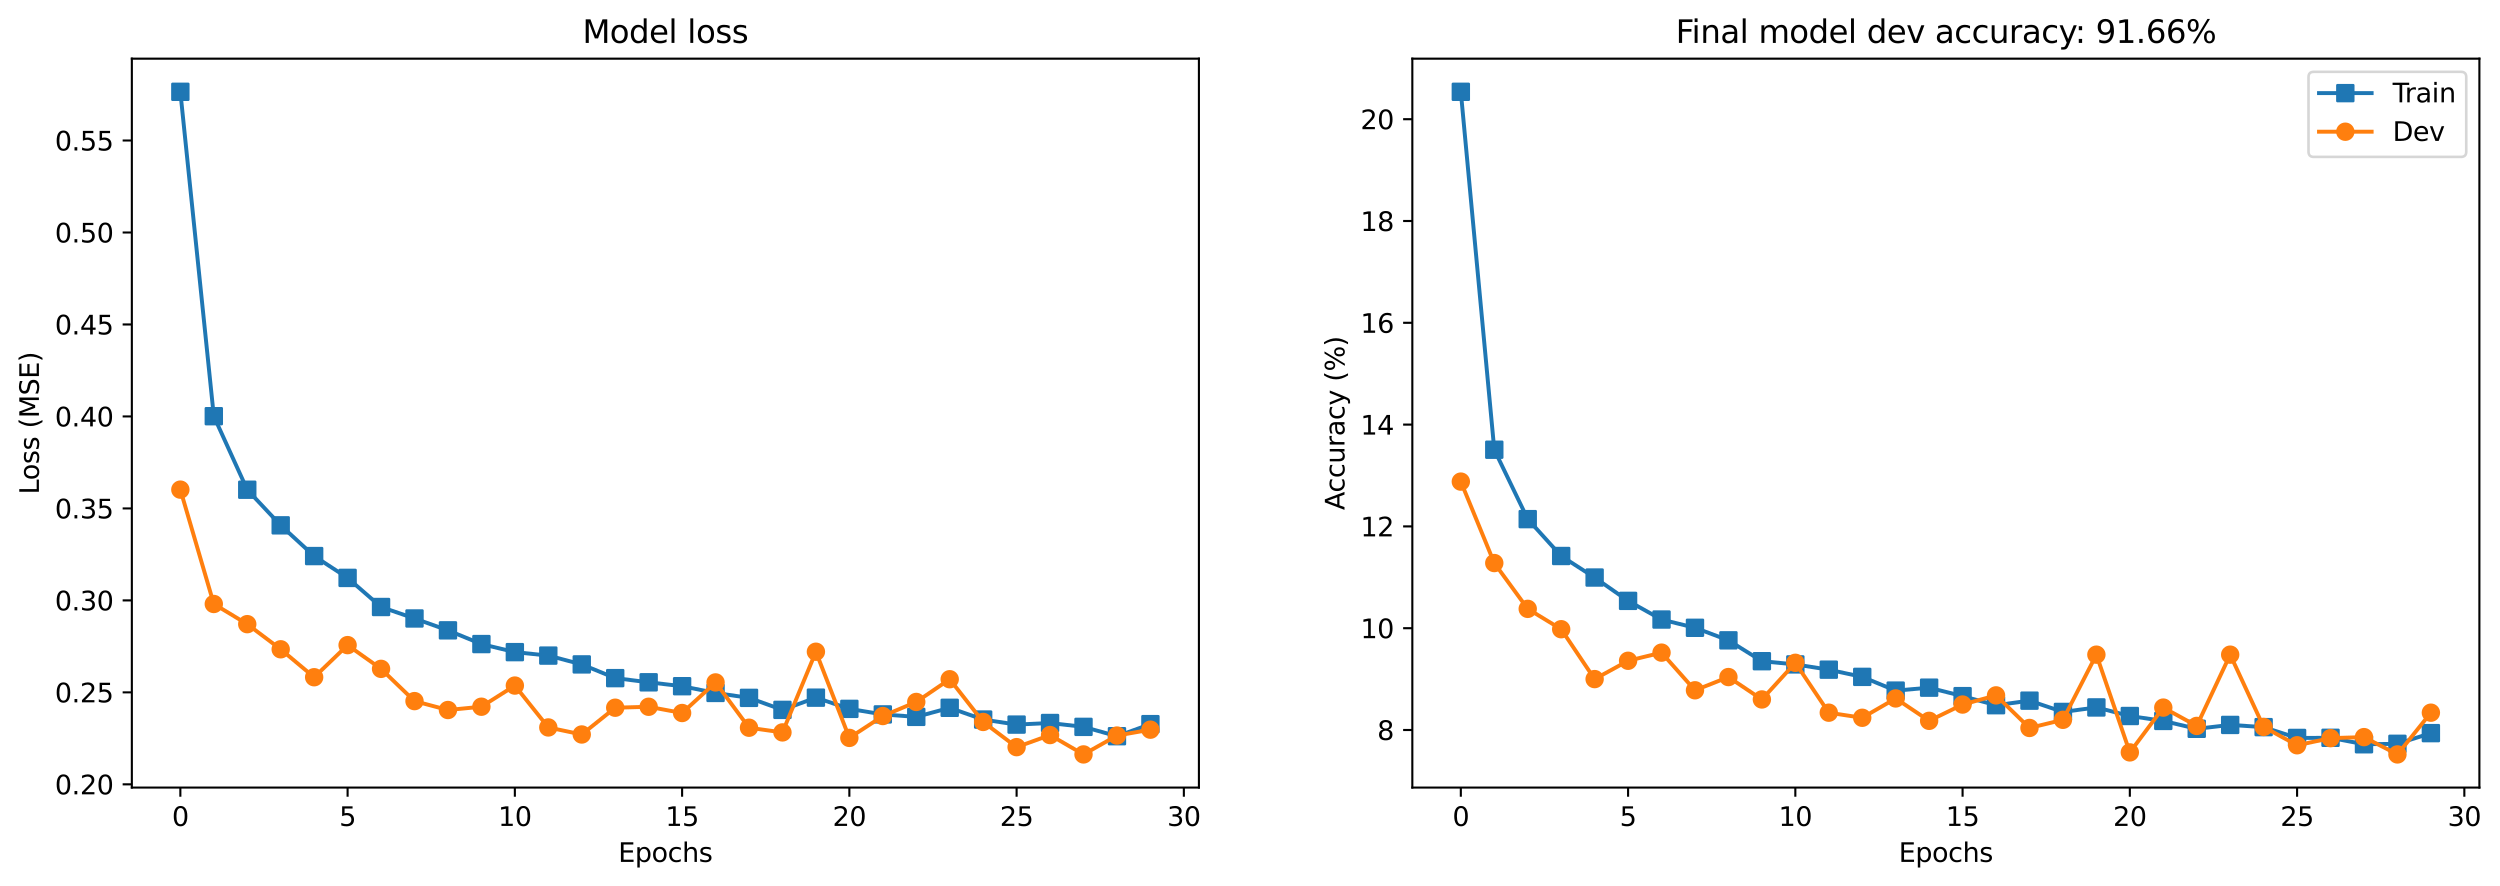 <?xml version="1.0" encoding="utf-8" standalone="no"?>
<!DOCTYPE svg PUBLIC "-//W3C//DTD SVG 1.1//EN"
  "http://www.w3.org/Graphics/SVG/1.1/DTD/svg11.dtd">
<svg xmlns:xlink="http://www.w3.org/1999/xlink" width="950.782pt" height="337.074pt" viewBox="0 0 950.782 337.074" xmlns="http://www.w3.org/2000/svg" version="1.1">
 <defs>
  <style type="text/css">*{stroke-linejoin: round; stroke-linecap: butt}</style>
 </defs>
 <g id="figure_1">
  <g id="patch_1">
   <path d="M 0 337.074 
L 950.782 337.074 
L 950.782 0 
L 0 0 
z
" style="fill: #ffffff"/>
  </g>
  <g id="axes_1">
   <g id="patch_2">
    <path d="M 50.144 299.518 
L 455.962 299.518 
L 455.962 22.318 
L 50.144 22.318 
z
" style="fill: #ffffff"/>
   </g>
   <g id="matplotlib.axis_1">
    <g id="xtick_1">
     <g id="line2d_1">
      <defs>
       <path id="m3cd32fc693" d="M 0 0 
L 0 3.5 
" style="stroke: #000000; stroke-width: 0.8"/>
      </defs>
      <g>
       <use xlink:href="#m3cd32fc693" x="68.59" y="299.518" style="stroke: #000000; stroke-width: 0.8"/>
      </g>
     </g>
     <g id="text_1">
      <!-- 0 -->
      <g transform="translate(65.409 314.117) scale(0.1 -0.1)">
       <defs>
        <path id="DejaVuSans-30" d="M 2034 4250 
Q 1547 4250 1301 3770 
Q 1056 3291 1056 2328 
Q 1056 1369 1301 889 
Q 1547 409 2034 409 
Q 2525 409 2770 889 
Q 3016 1369 3016 2328 
Q 3016 3291 2770 3770 
Q 2525 4250 2034 4250 
z
M 2034 4750 
Q 2819 4750 3233 4129 
Q 3647 3509 3647 2328 
Q 3647 1150 3233 529 
Q 2819 -91 2034 -91 
Q 1250 -91 836 529 
Q 422 1150 422 2328 
Q 422 3509 836 4129 
Q 1250 4750 2034 4750 
z
" transform="scale(0.016)"/>
       </defs>
       <use xlink:href="#DejaVuSans-30"/>
      </g>
     </g>
    </g>
    <g id="xtick_2">
     <g id="line2d_2">
      <g>
       <use xlink:href="#m3cd32fc693" x="132.198" y="299.518" style="stroke: #000000; stroke-width: 0.8"/>
      </g>
     </g>
     <g id="text_2">
      <!-- 5 -->
      <g transform="translate(129.017 314.117) scale(0.1 -0.1)">
       <defs>
        <path id="DejaVuSans-35" d="M 691 4666 
L 3169 4666 
L 3169 4134 
L 1269 4134 
L 1269 2991 
Q 1406 3038 1543 3061 
Q 1681 3084 1819 3084 
Q 2600 3084 3056 2656 
Q 3513 2228 3513 1497 
Q 3513 744 3044 326 
Q 2575 -91 1722 -91 
Q 1428 -91 1123 -41 
Q 819 9 494 109 
L 494 744 
Q 775 591 1075 516 
Q 1375 441 1709 441 
Q 2250 441 2565 725 
Q 2881 1009 2881 1497 
Q 2881 1984 2565 2268 
Q 2250 2553 1709 2553 
Q 1456 2553 1204 2497 
Q 953 2441 691 2322 
L 691 4666 
z
" transform="scale(0.016)"/>
       </defs>
       <use xlink:href="#DejaVuSans-35"/>
      </g>
     </g>
    </g>
    <g id="xtick_3">
     <g id="line2d_3">
      <g>
       <use xlink:href="#m3cd32fc693" x="195.806" y="299.518" style="stroke: #000000; stroke-width: 0.8"/>
      </g>
     </g>
     <g id="text_3">
      <!-- 10 -->
      <g transform="translate(189.443 314.117) scale(0.1 -0.1)">
       <defs>
        <path id="DejaVuSans-31" d="M 794 531 
L 1825 531 
L 1825 4091 
L 703 3866 
L 703 4441 
L 1819 4666 
L 2450 4666 
L 2450 531 
L 3481 531 
L 3481 0 
L 794 0 
L 794 531 
z
" transform="scale(0.016)"/>
       </defs>
       <use xlink:href="#DejaVuSans-31"/>
       <use xlink:href="#DejaVuSans-30" x="63.623"/>
      </g>
     </g>
    </g>
    <g id="xtick_4">
     <g id="line2d_4">
      <g>
       <use xlink:href="#m3cd32fc693" x="259.414" y="299.518" style="stroke: #000000; stroke-width: 0.8"/>
      </g>
     </g>
     <g id="text_4">
      <!-- 15 -->
      <g transform="translate(253.051 314.117) scale(0.1 -0.1)">
       <use xlink:href="#DejaVuSans-31"/>
       <use xlink:href="#DejaVuSans-35" x="63.623"/>
      </g>
     </g>
    </g>
    <g id="xtick_5">
     <g id="line2d_5">
      <g>
       <use xlink:href="#m3cd32fc693" x="323.021" y="299.518" style="stroke: #000000; stroke-width: 0.8"/>
      </g>
     </g>
     <g id="text_5">
      <!-- 20 -->
      <g transform="translate(316.659 314.117) scale(0.1 -0.1)">
       <defs>
        <path id="DejaVuSans-32" d="M 1228 531 
L 3431 531 
L 3431 0 
L 469 0 
L 469 531 
Q 828 903 1448 1529 
Q 2069 2156 2228 2338 
Q 2531 2678 2651 2914 
Q 2772 3150 2772 3378 
Q 2772 3750 2511 3984 
Q 2250 4219 1831 4219 
Q 1534 4219 1204 4116 
Q 875 4013 500 3803 
L 500 4441 
Q 881 4594 1212 4672 
Q 1544 4750 1819 4750 
Q 2544 4750 2975 4387 
Q 3406 4025 3406 3419 
Q 3406 3131 3298 2873 
Q 3191 2616 2906 2266 
Q 2828 2175 2409 1742 
Q 1991 1309 1228 531 
z
" transform="scale(0.016)"/>
       </defs>
       <use xlink:href="#DejaVuSans-32"/>
       <use xlink:href="#DejaVuSans-30" x="63.623"/>
      </g>
     </g>
    </g>
    <g id="xtick_6">
     <g id="line2d_6">
      <g>
       <use xlink:href="#m3cd32fc693" x="386.629" y="299.518" style="stroke: #000000; stroke-width: 0.8"/>
      </g>
     </g>
     <g id="text_6">
      <!-- 25 -->
      <g transform="translate(380.267 314.117) scale(0.1 -0.1)">
       <use xlink:href="#DejaVuSans-32"/>
       <use xlink:href="#DejaVuSans-35" x="63.623"/>
      </g>
     </g>
    </g>
    <g id="xtick_7">
     <g id="line2d_7">
      <g>
       <use xlink:href="#m3cd32fc693" x="450.237" y="299.518" style="stroke: #000000; stroke-width: 0.8"/>
      </g>
     </g>
     <g id="text_7">
      <!-- 30 -->
      <g transform="translate(443.875 314.117) scale(0.1 -0.1)">
       <defs>
        <path id="DejaVuSans-33" d="M 2597 2516 
Q 3050 2419 3304 2112 
Q 3559 1806 3559 1356 
Q 3559 666 3084 287 
Q 2609 -91 1734 -91 
Q 1441 -91 1130 -33 
Q 819 25 488 141 
L 488 750 
Q 750 597 1062 519 
Q 1375 441 1716 441 
Q 2309 441 2620 675 
Q 2931 909 2931 1356 
Q 2931 1769 2642 2001 
Q 2353 2234 1838 2234 
L 1294 2234 
L 1294 2753 
L 1863 2753 
Q 2328 2753 2575 2939 
Q 2822 3125 2822 3475 
Q 2822 3834 2567 4026 
Q 2313 4219 1838 4219 
Q 1578 4219 1281 4162 
Q 984 4106 628 3988 
L 628 4550 
Q 988 4650 1302 4700 
Q 1616 4750 1894 4750 
Q 2613 4750 3031 4423 
Q 3450 4097 3450 3541 
Q 3450 3153 3228 2886 
Q 3006 2619 2597 2516 
z
" transform="scale(0.016)"/>
       </defs>
       <use xlink:href="#DejaVuSans-33"/>
       <use xlink:href="#DejaVuSans-30" x="63.623"/>
      </g>
     </g>
    </g>
    <g id="text_8">
     <!-- Epochs -->
     <g transform="translate(235.137 327.795) scale(0.1 -0.1)">
      <defs>
       <path id="DejaVuSans-45" d="M 628 4666 
L 3578 4666 
L 3578 4134 
L 1259 4134 
L 1259 2753 
L 3481 2753 
L 3481 2222 
L 1259 2222 
L 1259 531 
L 3634 531 
L 3634 0 
L 628 0 
L 628 4666 
z
" transform="scale(0.016)"/>
       <path id="DejaVuSans-70" d="M 1159 525 
L 1159 -1331 
L 581 -1331 
L 581 3500 
L 1159 3500 
L 1159 2969 
Q 1341 3281 1617 3432 
Q 1894 3584 2278 3584 
Q 2916 3584 3314 3078 
Q 3713 2572 3713 1747 
Q 3713 922 3314 415 
Q 2916 -91 2278 -91 
Q 1894 -91 1617 61 
Q 1341 213 1159 525 
z
M 3116 1747 
Q 3116 2381 2855 2742 
Q 2594 3103 2138 3103 
Q 1681 3103 1420 2742 
Q 1159 2381 1159 1747 
Q 1159 1113 1420 752 
Q 1681 391 2138 391 
Q 2594 391 2855 752 
Q 3116 1113 3116 1747 
z
" transform="scale(0.016)"/>
       <path id="DejaVuSans-6f" d="M 1959 3097 
Q 1497 3097 1228 2736 
Q 959 2375 959 1747 
Q 959 1119 1226 758 
Q 1494 397 1959 397 
Q 2419 397 2687 759 
Q 2956 1122 2956 1747 
Q 2956 2369 2687 2733 
Q 2419 3097 1959 3097 
z
M 1959 3584 
Q 2709 3584 3137 3096 
Q 3566 2609 3566 1747 
Q 3566 888 3137 398 
Q 2709 -91 1959 -91 
Q 1206 -91 779 398 
Q 353 888 353 1747 
Q 353 2609 779 3096 
Q 1206 3584 1959 3584 
z
" transform="scale(0.016)"/>
       <path id="DejaVuSans-63" d="M 3122 3366 
L 3122 2828 
Q 2878 2963 2633 3030 
Q 2388 3097 2138 3097 
Q 1578 3097 1268 2742 
Q 959 2388 959 1747 
Q 959 1106 1268 751 
Q 1578 397 2138 397 
Q 2388 397 2633 464 
Q 2878 531 3122 666 
L 3122 134 
Q 2881 22 2623 -34 
Q 2366 -91 2075 -91 
Q 1284 -91 818 406 
Q 353 903 353 1747 
Q 353 2603 823 3093 
Q 1294 3584 2113 3584 
Q 2378 3584 2631 3529 
Q 2884 3475 3122 3366 
z
" transform="scale(0.016)"/>
       <path id="DejaVuSans-68" d="M 3513 2113 
L 3513 0 
L 2938 0 
L 2938 2094 
Q 2938 2591 2744 2837 
Q 2550 3084 2163 3084 
Q 1697 3084 1428 2787 
Q 1159 2491 1159 1978 
L 1159 0 
L 581 0 
L 581 4863 
L 1159 4863 
L 1159 2956 
Q 1366 3272 1645 3428 
Q 1925 3584 2291 3584 
Q 2894 3584 3203 3211 
Q 3513 2838 3513 2113 
z
" transform="scale(0.016)"/>
       <path id="DejaVuSans-73" d="M 2834 3397 
L 2834 2853 
Q 2591 2978 2328 3040 
Q 2066 3103 1784 3103 
Q 1356 3103 1142 2972 
Q 928 2841 928 2578 
Q 928 2378 1081 2264 
Q 1234 2150 1697 2047 
L 1894 2003 
Q 2506 1872 2764 1633 
Q 3022 1394 3022 966 
Q 3022 478 2636 193 
Q 2250 -91 1575 -91 
Q 1294 -91 989 -36 
Q 684 19 347 128 
L 347 722 
Q 666 556 975 473 
Q 1284 391 1588 391 
Q 1994 391 2212 530 
Q 2431 669 2431 922 
Q 2431 1156 2273 1281 
Q 2116 1406 1581 1522 
L 1381 1569 
Q 847 1681 609 1914 
Q 372 2147 372 2553 
Q 372 3047 722 3315 
Q 1072 3584 1716 3584 
Q 2034 3584 2315 3537 
Q 2597 3491 2834 3397 
z
" transform="scale(0.016)"/>
      </defs>
      <use xlink:href="#DejaVuSans-45"/>
      <use xlink:href="#DejaVuSans-70" x="63.184"/>
      <use xlink:href="#DejaVuSans-6f" x="126.66"/>
      <use xlink:href="#DejaVuSans-63" x="187.842"/>
      <use xlink:href="#DejaVuSans-68" x="242.822"/>
      <use xlink:href="#DejaVuSans-73" x="306.201"/>
     </g>
    </g>
   </g>
   <g id="matplotlib.axis_2">
    <g id="ytick_1">
     <g id="line2d_8">
      <defs>
       <path id="m90816371f6" d="M 0 0 
L -3.5 0 
" style="stroke: #000000; stroke-width: 0.8"/>
      </defs>
      <g>
       <use xlink:href="#m90816371f6" x="50.144" y="298.298" style="stroke: #000000; stroke-width: 0.8"/>
      </g>
     </g>
     <g id="text_9">
      <!-- 0.20 -->
      <g transform="translate(20.878 302.097) scale(0.1 -0.1)">
       <defs>
        <path id="DejaVuSans-2e" d="M 684 794 
L 1344 794 
L 1344 0 
L 684 0 
L 684 794 
z
" transform="scale(0.016)"/>
       </defs>
       <use xlink:href="#DejaVuSans-30"/>
       <use xlink:href="#DejaVuSans-2e" x="63.623"/>
       <use xlink:href="#DejaVuSans-32" x="95.41"/>
       <use xlink:href="#DejaVuSans-30" x="159.033"/>
      </g>
     </g>
    </g>
    <g id="ytick_2">
     <g id="line2d_9">
      <g>
       <use xlink:href="#m90816371f6" x="50.144" y="263.318" style="stroke: #000000; stroke-width: 0.8"/>
      </g>
     </g>
     <g id="text_10">
      <!-- 0.25 -->
      <g transform="translate(20.878 267.117) scale(0.1 -0.1)">
       <use xlink:href="#DejaVuSans-30"/>
       <use xlink:href="#DejaVuSans-2e" x="63.623"/>
       <use xlink:href="#DejaVuSans-32" x="95.41"/>
       <use xlink:href="#DejaVuSans-35" x="159.033"/>
      </g>
     </g>
    </g>
    <g id="ytick_3">
     <g id="line2d_10">
      <g>
       <use xlink:href="#m90816371f6" x="50.144" y="228.338" style="stroke: #000000; stroke-width: 0.8"/>
      </g>
     </g>
     <g id="text_11">
      <!-- 0.30 -->
      <g transform="translate(20.878 232.137) scale(0.1 -0.1)">
       <use xlink:href="#DejaVuSans-30"/>
       <use xlink:href="#DejaVuSans-2e" x="63.623"/>
       <use xlink:href="#DejaVuSans-33" x="95.41"/>
       <use xlink:href="#DejaVuSans-30" x="159.033"/>
      </g>
     </g>
    </g>
    <g id="ytick_4">
     <g id="line2d_11">
      <g>
       <use xlink:href="#m90816371f6" x="50.144" y="193.358" style="stroke: #000000; stroke-width: 0.8"/>
      </g>
     </g>
     <g id="text_12">
      <!-- 0.35 -->
      <g transform="translate(20.878 197.157) scale(0.1 -0.1)">
       <use xlink:href="#DejaVuSans-30"/>
       <use xlink:href="#DejaVuSans-2e" x="63.623"/>
       <use xlink:href="#DejaVuSans-33" x="95.41"/>
       <use xlink:href="#DejaVuSans-35" x="159.033"/>
      </g>
     </g>
    </g>
    <g id="ytick_5">
     <g id="line2d_12">
      <g>
       <use xlink:href="#m90816371f6" x="50.144" y="158.378" style="stroke: #000000; stroke-width: 0.8"/>
      </g>
     </g>
     <g id="text_13">
      <!-- 0.40 -->
      <g transform="translate(20.878 162.177) scale(0.1 -0.1)">
       <defs>
        <path id="DejaVuSans-34" d="M 2419 4116 
L 825 1625 
L 2419 1625 
L 2419 4116 
z
M 2253 4666 
L 3047 4666 
L 3047 1625 
L 3713 1625 
L 3713 1100 
L 3047 1100 
L 3047 0 
L 2419 0 
L 2419 1100 
L 313 1100 
L 313 1709 
L 2253 4666 
z
" transform="scale(0.016)"/>
       </defs>
       <use xlink:href="#DejaVuSans-30"/>
       <use xlink:href="#DejaVuSans-2e" x="63.623"/>
       <use xlink:href="#DejaVuSans-34" x="95.41"/>
       <use xlink:href="#DejaVuSans-30" x="159.033"/>
      </g>
     </g>
    </g>
    <g id="ytick_6">
     <g id="line2d_13">
      <g>
       <use xlink:href="#m90816371f6" x="50.144" y="123.398" style="stroke: #000000; stroke-width: 0.8"/>
      </g>
     </g>
     <g id="text_14">
      <!-- 0.45 -->
      <g transform="translate(20.878 127.197) scale(0.1 -0.1)">
       <use xlink:href="#DejaVuSans-30"/>
       <use xlink:href="#DejaVuSans-2e" x="63.623"/>
       <use xlink:href="#DejaVuSans-34" x="95.41"/>
       <use xlink:href="#DejaVuSans-35" x="159.033"/>
      </g>
     </g>
    </g>
    <g id="ytick_7">
     <g id="line2d_14">
      <g>
       <use xlink:href="#m90816371f6" x="50.144" y="88.418" style="stroke: #000000; stroke-width: 0.8"/>
      </g>
     </g>
     <g id="text_15">
      <!-- 0.50 -->
      <g transform="translate(20.878 92.217) scale(0.1 -0.1)">
       <use xlink:href="#DejaVuSans-30"/>
       <use xlink:href="#DejaVuSans-2e" x="63.623"/>
       <use xlink:href="#DejaVuSans-35" x="95.41"/>
       <use xlink:href="#DejaVuSans-30" x="159.033"/>
      </g>
     </g>
    </g>
    <g id="ytick_8">
     <g id="line2d_15">
      <g>
       <use xlink:href="#m90816371f6" x="50.144" y="53.438" style="stroke: #000000; stroke-width: 0.8"/>
      </g>
     </g>
     <g id="text_16">
      <!-- 0.55 -->
      <g transform="translate(20.878 57.237) scale(0.1 -0.1)">
       <use xlink:href="#DejaVuSans-30"/>
       <use xlink:href="#DejaVuSans-2e" x="63.623"/>
       <use xlink:href="#DejaVuSans-35" x="95.41"/>
       <use xlink:href="#DejaVuSans-35" x="159.033"/>
      </g>
     </g>
    </g>
    <g id="text_17">
     <!-- Loss (MSE) -->
     <g transform="translate(14.798 188.024) rotate(-90) scale(0.1 -0.1)">
      <defs>
       <path id="DejaVuSans-4c" d="M 628 4666 
L 1259 4666 
L 1259 531 
L 3531 531 
L 3531 0 
L 628 0 
L 628 4666 
z
" transform="scale(0.016)"/>
       <path id="DejaVuSans-20" transform="scale(0.016)"/>
       <path id="DejaVuSans-28" d="M 1984 4856 
Q 1566 4138 1362 3434 
Q 1159 2731 1159 2009 
Q 1159 1288 1364 580 
Q 1569 -128 1984 -844 
L 1484 -844 
Q 1016 -109 783 600 
Q 550 1309 550 2009 
Q 550 2706 781 3412 
Q 1013 4119 1484 4856 
L 1984 4856 
z
" transform="scale(0.016)"/>
       <path id="DejaVuSans-4d" d="M 628 4666 
L 1569 4666 
L 2759 1491 
L 3956 4666 
L 4897 4666 
L 4897 0 
L 4281 0 
L 4281 4097 
L 3078 897 
L 2444 897 
L 1241 4097 
L 1241 0 
L 628 0 
L 628 4666 
z
" transform="scale(0.016)"/>
       <path id="DejaVuSans-53" d="M 3425 4513 
L 3425 3897 
Q 3066 4069 2747 4153 
Q 2428 4238 2131 4238 
Q 1616 4238 1336 4038 
Q 1056 3838 1056 3469 
Q 1056 3159 1242 3001 
Q 1428 2844 1947 2747 
L 2328 2669 
Q 3034 2534 3370 2195 
Q 3706 1856 3706 1288 
Q 3706 609 3251 259 
Q 2797 -91 1919 -91 
Q 1588 -91 1214 -16 
Q 841 59 441 206 
L 441 856 
Q 825 641 1194 531 
Q 1563 422 1919 422 
Q 2459 422 2753 634 
Q 3047 847 3047 1241 
Q 3047 1584 2836 1778 
Q 2625 1972 2144 2069 
L 1759 2144 
Q 1053 2284 737 2584 
Q 422 2884 422 3419 
Q 422 4038 858 4394 
Q 1294 4750 2059 4750 
Q 2388 4750 2728 4690 
Q 3069 4631 3425 4513 
z
" transform="scale(0.016)"/>
       <path id="DejaVuSans-29" d="M 513 4856 
L 1013 4856 
Q 1481 4119 1714 3412 
Q 1947 2706 1947 2009 
Q 1947 1309 1714 600 
Q 1481 -109 1013 -844 
L 513 -844 
Q 928 -128 1133 580 
Q 1338 1288 1338 2009 
Q 1338 2731 1133 3434 
Q 928 4138 513 4856 
z
" transform="scale(0.016)"/>
      </defs>
      <use xlink:href="#DejaVuSans-4c"/>
      <use xlink:href="#DejaVuSans-6f" x="53.963"/>
      <use xlink:href="#DejaVuSans-73" x="115.145"/>
      <use xlink:href="#DejaVuSans-73" x="167.244"/>
      <use xlink:href="#DejaVuSans-20" x="219.344"/>
      <use xlink:href="#DejaVuSans-28" x="251.131"/>
      <use xlink:href="#DejaVuSans-4d" x="290.145"/>
      <use xlink:href="#DejaVuSans-53" x="376.424"/>
      <use xlink:href="#DejaVuSans-45" x="439.9"/>
      <use xlink:href="#DejaVuSans-29" x="503.084"/>
     </g>
    </g>
   </g>
   <g id="line2d_16">
    <path d="M 68.59 34.918 
L 81.312 158.284 
L 94.033 186.255 
L 106.755 199.795 
L 119.476 211.483 
L 132.198 219.782 
L 144.919 230.854 
L 157.641 235.208 
L 170.363 239.735 
L 183.084 244.946 
L 195.806 248.013 
L 208.527 249.329 
L 221.249 252.685 
L 233.97 257.894 
L 246.692 259.487 
L 259.414 260.971 
L 272.135 263.541 
L 284.857 265.398 
L 297.578 269.974 
L 310.3 265.333 
L 323.021 269.586 
L 335.743 271.699 
L 348.465 272.638 
L 361.186 269.196 
L 373.908 273.661 
L 386.629 275.566 
L 399.351 274.971 
L 412.073 276.442 
L 424.794 279.987 
L 437.516 275.405 
" clip-path="url(#p83e74e3cde)" style="fill: none; stroke: #1f77b4; stroke-width: 1.5; stroke-linecap: square"/>
    <defs>
     <path id="m69e8148d6e" d="M -3 3 
L 3 3 
L 3 -3 
L -3 -3 
z
" style="stroke: #1f77b4; stroke-linejoin: miter"/>
    </defs>
    <g clip-path="url(#p83e74e3cde)">
     <use xlink:href="#m69e8148d6e" x="68.59" y="34.918" style="fill: #1f77b4; stroke: #1f77b4; stroke-linejoin: miter"/>
     <use xlink:href="#m69e8148d6e" x="81.312" y="158.284" style="fill: #1f77b4; stroke: #1f77b4; stroke-linejoin: miter"/>
     <use xlink:href="#m69e8148d6e" x="94.033" y="186.255" style="fill: #1f77b4; stroke: #1f77b4; stroke-linejoin: miter"/>
     <use xlink:href="#m69e8148d6e" x="106.755" y="199.795" style="fill: #1f77b4; stroke: #1f77b4; stroke-linejoin: miter"/>
     <use xlink:href="#m69e8148d6e" x="119.476" y="211.483" style="fill: #1f77b4; stroke: #1f77b4; stroke-linejoin: miter"/>
     <use xlink:href="#m69e8148d6e" x="132.198" y="219.782" style="fill: #1f77b4; stroke: #1f77b4; stroke-linejoin: miter"/>
     <use xlink:href="#m69e8148d6e" x="144.919" y="230.854" style="fill: #1f77b4; stroke: #1f77b4; stroke-linejoin: miter"/>
     <use xlink:href="#m69e8148d6e" x="157.641" y="235.208" style="fill: #1f77b4; stroke: #1f77b4; stroke-linejoin: miter"/>
     <use xlink:href="#m69e8148d6e" x="170.363" y="239.735" style="fill: #1f77b4; stroke: #1f77b4; stroke-linejoin: miter"/>
     <use xlink:href="#m69e8148d6e" x="183.084" y="244.946" style="fill: #1f77b4; stroke: #1f77b4; stroke-linejoin: miter"/>
     <use xlink:href="#m69e8148d6e" x="195.806" y="248.013" style="fill: #1f77b4; stroke: #1f77b4; stroke-linejoin: miter"/>
     <use xlink:href="#m69e8148d6e" x="208.527" y="249.329" style="fill: #1f77b4; stroke: #1f77b4; stroke-linejoin: miter"/>
     <use xlink:href="#m69e8148d6e" x="221.249" y="252.685" style="fill: #1f77b4; stroke: #1f77b4; stroke-linejoin: miter"/>
     <use xlink:href="#m69e8148d6e" x="233.97" y="257.894" style="fill: #1f77b4; stroke: #1f77b4; stroke-linejoin: miter"/>
     <use xlink:href="#m69e8148d6e" x="246.692" y="259.487" style="fill: #1f77b4; stroke: #1f77b4; stroke-linejoin: miter"/>
     <use xlink:href="#m69e8148d6e" x="259.414" y="260.971" style="fill: #1f77b4; stroke: #1f77b4; stroke-linejoin: miter"/>
     <use xlink:href="#m69e8148d6e" x="272.135" y="263.541" style="fill: #1f77b4; stroke: #1f77b4; stroke-linejoin: miter"/>
     <use xlink:href="#m69e8148d6e" x="284.857" y="265.398" style="fill: #1f77b4; stroke: #1f77b4; stroke-linejoin: miter"/>
     <use xlink:href="#m69e8148d6e" x="297.578" y="269.974" style="fill: #1f77b4; stroke: #1f77b4; stroke-linejoin: miter"/>
     <use xlink:href="#m69e8148d6e" x="310.3" y="265.333" style="fill: #1f77b4; stroke: #1f77b4; stroke-linejoin: miter"/>
     <use xlink:href="#m69e8148d6e" x="323.021" y="269.586" style="fill: #1f77b4; stroke: #1f77b4; stroke-linejoin: miter"/>
     <use xlink:href="#m69e8148d6e" x="335.743" y="271.699" style="fill: #1f77b4; stroke: #1f77b4; stroke-linejoin: miter"/>
     <use xlink:href="#m69e8148d6e" x="348.465" y="272.638" style="fill: #1f77b4; stroke: #1f77b4; stroke-linejoin: miter"/>
     <use xlink:href="#m69e8148d6e" x="361.186" y="269.196" style="fill: #1f77b4; stroke: #1f77b4; stroke-linejoin: miter"/>
     <use xlink:href="#m69e8148d6e" x="373.908" y="273.661" style="fill: #1f77b4; stroke: #1f77b4; stroke-linejoin: miter"/>
     <use xlink:href="#m69e8148d6e" x="386.629" y="275.566" style="fill: #1f77b4; stroke: #1f77b4; stroke-linejoin: miter"/>
     <use xlink:href="#m69e8148d6e" x="399.351" y="274.971" style="fill: #1f77b4; stroke: #1f77b4; stroke-linejoin: miter"/>
     <use xlink:href="#m69e8148d6e" x="412.073" y="276.442" style="fill: #1f77b4; stroke: #1f77b4; stroke-linejoin: miter"/>
     <use xlink:href="#m69e8148d6e" x="424.794" y="279.987" style="fill: #1f77b4; stroke: #1f77b4; stroke-linejoin: miter"/>
     <use xlink:href="#m69e8148d6e" x="437.516" y="275.405" style="fill: #1f77b4; stroke: #1f77b4; stroke-linejoin: miter"/>
    </g>
   </g>
   <g id="line2d_17">
    <path d="M 68.59 186.214 
L 81.312 229.703 
L 94.033 237.376 
L 106.755 246.935 
L 119.476 257.56 
L 132.198 245.349 
L 144.919 254.376 
L 157.641 266.641 
L 170.363 270.027 
L 183.084 268.775 
L 195.806 260.729 
L 208.527 276.656 
L 221.249 279.334 
L 233.97 269.155 
L 246.692 268.793 
L 259.414 271.167 
L 272.135 259.536 
L 284.857 276.763 
L 297.578 278.545 
L 310.3 247.866 
L 323.021 280.628 
L 335.743 272.317 
L 348.465 266.962 
L 361.186 258.321 
L 373.908 274.568 
L 386.629 284.149 
L 399.351 279.549 
L 412.073 286.918 
L 424.794 279.743 
L 437.516 277.505 
" clip-path="url(#p83e74e3cde)" style="fill: none; stroke: #ff7f0e; stroke-width: 1.5; stroke-linecap: square"/>
    <defs>
     <path id="mfccca65fd2" d="M 0 3 
C 0.796 3 1.559 2.684 2.121 2.121 
C 2.684 1.559 3 0.796 3 0 
C 3 -0.796 2.684 -1.559 2.121 -2.121 
C 1.559 -2.684 0.796 -3 0 -3 
C -0.796 -3 -1.559 -2.684 -2.121 -2.121 
C -2.684 -1.559 -3 -0.796 -3 0 
C -3 0.796 -2.684 1.559 -2.121 2.121 
C -1.559 2.684 -0.796 3 0 3 
z
" style="stroke: #ff7f0e"/>
    </defs>
    <g clip-path="url(#p83e74e3cde)">
     <use xlink:href="#mfccca65fd2" x="68.59" y="186.214" style="fill: #ff7f0e; stroke: #ff7f0e"/>
     <use xlink:href="#mfccca65fd2" x="81.312" y="229.703" style="fill: #ff7f0e; stroke: #ff7f0e"/>
     <use xlink:href="#mfccca65fd2" x="94.033" y="237.376" style="fill: #ff7f0e; stroke: #ff7f0e"/>
     <use xlink:href="#mfccca65fd2" x="106.755" y="246.935" style="fill: #ff7f0e; stroke: #ff7f0e"/>
     <use xlink:href="#mfccca65fd2" x="119.476" y="257.56" style="fill: #ff7f0e; stroke: #ff7f0e"/>
     <use xlink:href="#mfccca65fd2" x="132.198" y="245.349" style="fill: #ff7f0e; stroke: #ff7f0e"/>
     <use xlink:href="#mfccca65fd2" x="144.919" y="254.376" style="fill: #ff7f0e; stroke: #ff7f0e"/>
     <use xlink:href="#mfccca65fd2" x="157.641" y="266.641" style="fill: #ff7f0e; stroke: #ff7f0e"/>
     <use xlink:href="#mfccca65fd2" x="170.363" y="270.027" style="fill: #ff7f0e; stroke: #ff7f0e"/>
     <use xlink:href="#mfccca65fd2" x="183.084" y="268.775" style="fill: #ff7f0e; stroke: #ff7f0e"/>
     <use xlink:href="#mfccca65fd2" x="195.806" y="260.729" style="fill: #ff7f0e; stroke: #ff7f0e"/>
     <use xlink:href="#mfccca65fd2" x="208.527" y="276.656" style="fill: #ff7f0e; stroke: #ff7f0e"/>
     <use xlink:href="#mfccca65fd2" x="221.249" y="279.334" style="fill: #ff7f0e; stroke: #ff7f0e"/>
     <use xlink:href="#mfccca65fd2" x="233.97" y="269.155" style="fill: #ff7f0e; stroke: #ff7f0e"/>
     <use xlink:href="#mfccca65fd2" x="246.692" y="268.793" style="fill: #ff7f0e; stroke: #ff7f0e"/>
     <use xlink:href="#mfccca65fd2" x="259.414" y="271.167" style="fill: #ff7f0e; stroke: #ff7f0e"/>
     <use xlink:href="#mfccca65fd2" x="272.135" y="259.536" style="fill: #ff7f0e; stroke: #ff7f0e"/>
     <use xlink:href="#mfccca65fd2" x="284.857" y="276.763" style="fill: #ff7f0e; stroke: #ff7f0e"/>
     <use xlink:href="#mfccca65fd2" x="297.578" y="278.545" style="fill: #ff7f0e; stroke: #ff7f0e"/>
     <use xlink:href="#mfccca65fd2" x="310.3" y="247.866" style="fill: #ff7f0e; stroke: #ff7f0e"/>
     <use xlink:href="#mfccca65fd2" x="323.021" y="280.628" style="fill: #ff7f0e; stroke: #ff7f0e"/>
     <use xlink:href="#mfccca65fd2" x="335.743" y="272.317" style="fill: #ff7f0e; stroke: #ff7f0e"/>
     <use xlink:href="#mfccca65fd2" x="348.465" y="266.962" style="fill: #ff7f0e; stroke: #ff7f0e"/>
     <use xlink:href="#mfccca65fd2" x="361.186" y="258.321" style="fill: #ff7f0e; stroke: #ff7f0e"/>
     <use xlink:href="#mfccca65fd2" x="373.908" y="274.568" style="fill: #ff7f0e; stroke: #ff7f0e"/>
     <use xlink:href="#mfccca65fd2" x="386.629" y="284.149" style="fill: #ff7f0e; stroke: #ff7f0e"/>
     <use xlink:href="#mfccca65fd2" x="399.351" y="279.549" style="fill: #ff7f0e; stroke: #ff7f0e"/>
     <use xlink:href="#mfccca65fd2" x="412.073" y="286.918" style="fill: #ff7f0e; stroke: #ff7f0e"/>
     <use xlink:href="#mfccca65fd2" x="424.794" y="279.743" style="fill: #ff7f0e; stroke: #ff7f0e"/>
     <use xlink:href="#mfccca65fd2" x="437.516" y="277.505" style="fill: #ff7f0e; stroke: #ff7f0e"/>
    </g>
   </g>
   <g id="patch_3">
    <path d="M 50.144 299.518 
L 50.144 22.318 
" style="fill: none; stroke: #000000; stroke-width: 0.8; stroke-linejoin: miter; stroke-linecap: square"/>
   </g>
   <g id="patch_4">
    <path d="M 455.962 299.518 
L 455.962 22.318 
" style="fill: none; stroke: #000000; stroke-width: 0.8; stroke-linejoin: miter; stroke-linecap: square"/>
   </g>
   <g id="patch_5">
    <path d="M 50.144 299.518 
L 455.962 299.518 
" style="fill: none; stroke: #000000; stroke-width: 0.8; stroke-linejoin: miter; stroke-linecap: square"/>
   </g>
   <g id="patch_6">
    <path d="M 50.144 22.318 
L 455.962 22.318 
" style="fill: none; stroke: #000000; stroke-width: 0.8; stroke-linejoin: miter; stroke-linecap: square"/>
   </g>
   <g id="text_18">
    <!-- Model loss -->
    <g transform="translate(221.541 16.318) scale(0.12 -0.12)">
     <defs>
      <path id="DejaVuSans-64" d="M 2906 2969 
L 2906 4863 
L 3481 4863 
L 3481 0 
L 2906 0 
L 2906 525 
Q 2725 213 2448 61 
Q 2172 -91 1784 -91 
Q 1150 -91 751 415 
Q 353 922 353 1747 
Q 353 2572 751 3078 
Q 1150 3584 1784 3584 
Q 2172 3584 2448 3432 
Q 2725 3281 2906 2969 
z
M 947 1747 
Q 947 1113 1208 752 
Q 1469 391 1925 391 
Q 2381 391 2643 752 
Q 2906 1113 2906 1747 
Q 2906 2381 2643 2742 
Q 2381 3103 1925 3103 
Q 1469 3103 1208 2742 
Q 947 2381 947 1747 
z
" transform="scale(0.016)"/>
      <path id="DejaVuSans-65" d="M 3597 1894 
L 3597 1613 
L 953 1613 
Q 991 1019 1311 708 
Q 1631 397 2203 397 
Q 2534 397 2845 478 
Q 3156 559 3463 722 
L 3463 178 
Q 3153 47 2828 -22 
Q 2503 -91 2169 -91 
Q 1331 -91 842 396 
Q 353 884 353 1716 
Q 353 2575 817 3079 
Q 1281 3584 2069 3584 
Q 2775 3584 3186 3129 
Q 3597 2675 3597 1894 
z
M 3022 2063 
Q 3016 2534 2758 2815 
Q 2500 3097 2075 3097 
Q 1594 3097 1305 2825 
Q 1016 2553 972 2059 
L 3022 2063 
z
" transform="scale(0.016)"/>
      <path id="DejaVuSans-6c" d="M 603 4863 
L 1178 4863 
L 1178 0 
L 603 0 
L 603 4863 
z
" transform="scale(0.016)"/>
     </defs>
     <use xlink:href="#DejaVuSans-4d"/>
     <use xlink:href="#DejaVuSans-6f" x="86.279"/>
     <use xlink:href="#DejaVuSans-64" x="147.461"/>
     <use xlink:href="#DejaVuSans-65" x="210.938"/>
     <use xlink:href="#DejaVuSans-6c" x="272.461"/>
     <use xlink:href="#DejaVuSans-20" x="300.244"/>
     <use xlink:href="#DejaVuSans-6c" x="332.031"/>
     <use xlink:href="#DejaVuSans-6f" x="359.814"/>
     <use xlink:href="#DejaVuSans-73" x="420.996"/>
     <use xlink:href="#DejaVuSans-73" x="473.096"/>
    </g>
   </g>
  </g>
  <g id="axes_2">
   <g id="patch_7">
    <path d="M 537.126 299.518 
L 942.944 299.518 
L 942.944 22.318 
L 537.126 22.318 
z
" style="fill: #ffffff"/>
   </g>
   <g id="matplotlib.axis_3">
    <g id="xtick_8">
     <g id="line2d_18">
      <g>
       <use xlink:href="#m3cd32fc693" x="555.572" y="299.518" style="stroke: #000000; stroke-width: 0.8"/>
      </g>
     </g>
     <g id="text_19">
      <!-- 0 -->
      <g transform="translate(552.391 314.117) scale(0.1 -0.1)">
       <use xlink:href="#DejaVuSans-30"/>
      </g>
     </g>
    </g>
    <g id="xtick_9">
     <g id="line2d_19">
      <g>
       <use xlink:href="#m3cd32fc693" x="619.18" y="299.518" style="stroke: #000000; stroke-width: 0.8"/>
      </g>
     </g>
     <g id="text_20">
      <!-- 5 -->
      <g transform="translate(615.998 314.117) scale(0.1 -0.1)">
       <use xlink:href="#DejaVuSans-35"/>
      </g>
     </g>
    </g>
    <g id="xtick_10">
     <g id="line2d_20">
      <g>
       <use xlink:href="#m3cd32fc693" x="682.788" y="299.518" style="stroke: #000000; stroke-width: 0.8"/>
      </g>
     </g>
     <g id="text_21">
      <!-- 10 -->
      <g transform="translate(676.425 314.117) scale(0.1 -0.1)">
       <use xlink:href="#DejaVuSans-31"/>
       <use xlink:href="#DejaVuSans-30" x="63.623"/>
      </g>
     </g>
    </g>
    <g id="xtick_11">
     <g id="line2d_21">
      <g>
       <use xlink:href="#m3cd32fc693" x="746.395" y="299.518" style="stroke: #000000; stroke-width: 0.8"/>
      </g>
     </g>
     <g id="text_22">
      <!-- 15 -->
      <g transform="translate(740.033 314.117) scale(0.1 -0.1)">
       <use xlink:href="#DejaVuSans-31"/>
       <use xlink:href="#DejaVuSans-35" x="63.623"/>
      </g>
     </g>
    </g>
    <g id="xtick_12">
     <g id="line2d_22">
      <g>
       <use xlink:href="#m3cd32fc693" x="810.003" y="299.518" style="stroke: #000000; stroke-width: 0.8"/>
      </g>
     </g>
     <g id="text_23">
      <!-- 20 -->
      <g transform="translate(803.641 314.117) scale(0.1 -0.1)">
       <use xlink:href="#DejaVuSans-32"/>
       <use xlink:href="#DejaVuSans-30" x="63.623"/>
      </g>
     </g>
    </g>
    <g id="xtick_13">
     <g id="line2d_23">
      <g>
       <use xlink:href="#m3cd32fc693" x="873.611" y="299.518" style="stroke: #000000; stroke-width: 0.8"/>
      </g>
     </g>
     <g id="text_24">
      <!-- 25 -->
      <g transform="translate(867.249 314.117) scale(0.1 -0.1)">
       <use xlink:href="#DejaVuSans-32"/>
       <use xlink:href="#DejaVuSans-35" x="63.623"/>
      </g>
     </g>
    </g>
    <g id="xtick_14">
     <g id="line2d_24">
      <g>
       <use xlink:href="#m3cd32fc693" x="937.219" y="299.518" style="stroke: #000000; stroke-width: 0.8"/>
      </g>
     </g>
     <g id="text_25">
      <!-- 30 -->
      <g transform="translate(930.857 314.117) scale(0.1 -0.1)">
       <use xlink:href="#DejaVuSans-33"/>
       <use xlink:href="#DejaVuSans-30" x="63.623"/>
      </g>
     </g>
    </g>
    <g id="text_26">
     <!-- Epochs -->
     <g transform="translate(722.119 327.795) scale(0.1 -0.1)">
      <use xlink:href="#DejaVuSans-45"/>
      <use xlink:href="#DejaVuSans-70" x="63.184"/>
      <use xlink:href="#DejaVuSans-6f" x="126.66"/>
      <use xlink:href="#DejaVuSans-63" x="187.842"/>
      <use xlink:href="#DejaVuSans-68" x="242.822"/>
      <use xlink:href="#DejaVuSans-73" x="306.201"/>
     </g>
    </g>
   </g>
   <g id="matplotlib.axis_4">
    <g id="ytick_9">
     <g id="line2d_25">
      <g>
       <use xlink:href="#m90816371f6" x="537.126" y="277.627" style="stroke: #000000; stroke-width: 0.8"/>
      </g>
     </g>
     <g id="text_27">
      <!-- 8 -->
      <g transform="translate(523.763 281.426) scale(0.1 -0.1)">
       <defs>
        <path id="DejaVuSans-38" d="M 2034 2216 
Q 1584 2216 1326 1975 
Q 1069 1734 1069 1313 
Q 1069 891 1326 650 
Q 1584 409 2034 409 
Q 2484 409 2743 651 
Q 3003 894 3003 1313 
Q 3003 1734 2745 1975 
Q 2488 2216 2034 2216 
z
M 1403 2484 
Q 997 2584 770 2862 
Q 544 3141 544 3541 
Q 544 4100 942 4425 
Q 1341 4750 2034 4750 
Q 2731 4750 3128 4425 
Q 3525 4100 3525 3541 
Q 3525 3141 3298 2862 
Q 3072 2584 2669 2484 
Q 3125 2378 3379 2068 
Q 3634 1759 3634 1313 
Q 3634 634 3220 271 
Q 2806 -91 2034 -91 
Q 1263 -91 848 271 
Q 434 634 434 1313 
Q 434 1759 690 2068 
Q 947 2378 1403 2484 
z
M 1172 3481 
Q 1172 3119 1398 2916 
Q 1625 2713 2034 2713 
Q 2441 2713 2670 2916 
Q 2900 3119 2900 3481 
Q 2900 3844 2670 4047 
Q 2441 4250 2034 4250 
Q 1625 4250 1398 4047 
Q 1172 3844 1172 3481 
z
" transform="scale(0.016)"/>
       </defs>
       <use xlink:href="#DejaVuSans-38"/>
      </g>
     </g>
    </g>
    <g id="ytick_10">
     <g id="line2d_26">
      <g>
       <use xlink:href="#m90816371f6" x="537.126" y="238.912" style="stroke: #000000; stroke-width: 0.8"/>
      </g>
     </g>
     <g id="text_28">
      <!-- 10 -->
      <g transform="translate(517.401 242.711) scale(0.1 -0.1)">
       <use xlink:href="#DejaVuSans-31"/>
       <use xlink:href="#DejaVuSans-30" x="63.623"/>
      </g>
     </g>
    </g>
    <g id="ytick_11">
     <g id="line2d_27">
      <g>
       <use xlink:href="#m90816371f6" x="537.126" y="200.197" style="stroke: #000000; stroke-width: 0.8"/>
      </g>
     </g>
     <g id="text_29">
      <!-- 12 -->
      <g transform="translate(517.401 203.997) scale(0.1 -0.1)">
       <use xlink:href="#DejaVuSans-31"/>
       <use xlink:href="#DejaVuSans-32" x="63.623"/>
      </g>
     </g>
    </g>
    <g id="ytick_12">
     <g id="line2d_28">
      <g>
       <use xlink:href="#m90816371f6" x="537.126" y="161.483" style="stroke: #000000; stroke-width: 0.8"/>
      </g>
     </g>
     <g id="text_30">
      <!-- 14 -->
      <g transform="translate(517.401 165.282) scale(0.1 -0.1)">
       <use xlink:href="#DejaVuSans-31"/>
       <use xlink:href="#DejaVuSans-34" x="63.623"/>
      </g>
     </g>
    </g>
    <g id="ytick_13">
     <g id="line2d_29">
      <g>
       <use xlink:href="#m90816371f6" x="537.126" y="122.768" style="stroke: #000000; stroke-width: 0.8"/>
      </g>
     </g>
     <g id="text_31">
      <!-- 16 -->
      <g transform="translate(517.401 126.567) scale(0.1 -0.1)">
       <defs>
        <path id="DejaVuSans-36" d="M 2113 2584 
Q 1688 2584 1439 2293 
Q 1191 2003 1191 1497 
Q 1191 994 1439 701 
Q 1688 409 2113 409 
Q 2538 409 2786 701 
Q 3034 994 3034 1497 
Q 3034 2003 2786 2293 
Q 2538 2584 2113 2584 
z
M 3366 4563 
L 3366 3988 
Q 3128 4100 2886 4159 
Q 2644 4219 2406 4219 
Q 1781 4219 1451 3797 
Q 1122 3375 1075 2522 
Q 1259 2794 1537 2939 
Q 1816 3084 2150 3084 
Q 2853 3084 3261 2657 
Q 3669 2231 3669 1497 
Q 3669 778 3244 343 
Q 2819 -91 2113 -91 
Q 1303 -91 875 529 
Q 447 1150 447 2328 
Q 447 3434 972 4092 
Q 1497 4750 2381 4750 
Q 2619 4750 2861 4703 
Q 3103 4656 3366 4563 
z
" transform="scale(0.016)"/>
       </defs>
       <use xlink:href="#DejaVuSans-31"/>
       <use xlink:href="#DejaVuSans-36" x="63.623"/>
      </g>
     </g>
    </g>
    <g id="ytick_14">
     <g id="line2d_30">
      <g>
       <use xlink:href="#m90816371f6" x="537.126" y="84.053" style="stroke: #000000; stroke-width: 0.8"/>
      </g>
     </g>
     <g id="text_32">
      <!-- 18 -->
      <g transform="translate(517.401 87.853) scale(0.1 -0.1)">
       <use xlink:href="#DejaVuSans-31"/>
       <use xlink:href="#DejaVuSans-38" x="63.623"/>
      </g>
     </g>
    </g>
    <g id="ytick_15">
     <g id="line2d_31">
      <g>
       <use xlink:href="#m90816371f6" x="537.126" y="45.339" style="stroke: #000000; stroke-width: 0.8"/>
      </g>
     </g>
     <g id="text_33">
      <!-- 20 -->
      <g transform="translate(517.401 49.138) scale(0.1 -0.1)">
       <use xlink:href="#DejaVuSans-32"/>
       <use xlink:href="#DejaVuSans-30" x="63.623"/>
      </g>
     </g>
    </g>
    <g id="text_34">
     <!-- Accuracy (%) -->
     <g transform="translate(511.321 193.988) rotate(-90) scale(0.1 -0.1)">
      <defs>
       <path id="DejaVuSans-41" d="M 2188 4044 
L 1331 1722 
L 3047 1722 
L 2188 4044 
z
M 1831 4666 
L 2547 4666 
L 4325 0 
L 3669 0 
L 3244 1197 
L 1141 1197 
L 716 0 
L 50 0 
L 1831 4666 
z
" transform="scale(0.016)"/>
       <path id="DejaVuSans-75" d="M 544 1381 
L 544 3500 
L 1119 3500 
L 1119 1403 
Q 1119 906 1312 657 
Q 1506 409 1894 409 
Q 2359 409 2629 706 
Q 2900 1003 2900 1516 
L 2900 3500 
L 3475 3500 
L 3475 0 
L 2900 0 
L 2900 538 
Q 2691 219 2414 64 
Q 2138 -91 1772 -91 
Q 1169 -91 856 284 
Q 544 659 544 1381 
z
M 1991 3584 
L 1991 3584 
z
" transform="scale(0.016)"/>
       <path id="DejaVuSans-72" d="M 2631 2963 
Q 2534 3019 2420 3045 
Q 2306 3072 2169 3072 
Q 1681 3072 1420 2755 
Q 1159 2438 1159 1844 
L 1159 0 
L 581 0 
L 581 3500 
L 1159 3500 
L 1159 2956 
Q 1341 3275 1631 3429 
Q 1922 3584 2338 3584 
Q 2397 3584 2469 3576 
Q 2541 3569 2628 3553 
L 2631 2963 
z
" transform="scale(0.016)"/>
       <path id="DejaVuSans-61" d="M 2194 1759 
Q 1497 1759 1228 1600 
Q 959 1441 959 1056 
Q 959 750 1161 570 
Q 1363 391 1709 391 
Q 2188 391 2477 730 
Q 2766 1069 2766 1631 
L 2766 1759 
L 2194 1759 
z
M 3341 1997 
L 3341 0 
L 2766 0 
L 2766 531 
Q 2569 213 2275 61 
Q 1981 -91 1556 -91 
Q 1019 -91 701 211 
Q 384 513 384 1019 
Q 384 1609 779 1909 
Q 1175 2209 1959 2209 
L 2766 2209 
L 2766 2266 
Q 2766 2663 2505 2880 
Q 2244 3097 1772 3097 
Q 1472 3097 1187 3025 
Q 903 2953 641 2809 
L 641 3341 
Q 956 3463 1253 3523 
Q 1550 3584 1831 3584 
Q 2591 3584 2966 3190 
Q 3341 2797 3341 1997 
z
" transform="scale(0.016)"/>
       <path id="DejaVuSans-79" d="M 2059 -325 
Q 1816 -950 1584 -1140 
Q 1353 -1331 966 -1331 
L 506 -1331 
L 506 -850 
L 844 -850 
Q 1081 -850 1212 -737 
Q 1344 -625 1503 -206 
L 1606 56 
L 191 3500 
L 800 3500 
L 1894 763 
L 2988 3500 
L 3597 3500 
L 2059 -325 
z
" transform="scale(0.016)"/>
       <path id="DejaVuSans-25" d="M 4653 2053 
Q 4381 2053 4226 1822 
Q 4072 1591 4072 1178 
Q 4072 772 4226 539 
Q 4381 306 4653 306 
Q 4919 306 5073 539 
Q 5228 772 5228 1178 
Q 5228 1588 5073 1820 
Q 4919 2053 4653 2053 
z
M 4653 2450 
Q 5147 2450 5437 2106 
Q 5728 1763 5728 1178 
Q 5728 594 5436 251 
Q 5144 -91 4653 -91 
Q 4153 -91 3862 251 
Q 3572 594 3572 1178 
Q 3572 1766 3864 2108 
Q 4156 2450 4653 2450 
z
M 1428 4353 
Q 1159 4353 1004 4120 
Q 850 3888 850 3481 
Q 850 3069 1003 2837 
Q 1156 2606 1428 2606 
Q 1700 2606 1854 2837 
Q 2009 3069 2009 3481 
Q 2009 3884 1853 4118 
Q 1697 4353 1428 4353 
z
M 4250 4750 
L 4750 4750 
L 1831 -91 
L 1331 -91 
L 4250 4750 
z
M 1428 4750 
Q 1922 4750 2215 4408 
Q 2509 4066 2509 3481 
Q 2509 2891 2217 2550 
Q 1925 2209 1428 2209 
Q 931 2209 642 2551 
Q 353 2894 353 3481 
Q 353 4063 643 4406 
Q 934 4750 1428 4750 
z
" transform="scale(0.016)"/>
      </defs>
      <use xlink:href="#DejaVuSans-41"/>
      <use xlink:href="#DejaVuSans-63" x="66.658"/>
      <use xlink:href="#DejaVuSans-63" x="121.639"/>
      <use xlink:href="#DejaVuSans-75" x="176.619"/>
      <use xlink:href="#DejaVuSans-72" x="239.998"/>
      <use xlink:href="#DejaVuSans-61" x="281.111"/>
      <use xlink:href="#DejaVuSans-63" x="342.391"/>
      <use xlink:href="#DejaVuSans-79" x="397.371"/>
      <use xlink:href="#DejaVuSans-20" x="456.551"/>
      <use xlink:href="#DejaVuSans-28" x="488.338"/>
      <use xlink:href="#DejaVuSans-25" x="527.352"/>
      <use xlink:href="#DejaVuSans-29" x="622.371"/>
     </g>
    </g>
   </g>
   <g id="line2d_32">
    <path d="M 555.572 34.918 
L 568.293 171.032 
L 581.015 197.423 
L 593.737 211.457 
L 606.458 219.651 
L 619.18 228.524 
L 631.901 235.621 
L 644.623 238.751 
L 657.344 243.525 
L 670.066 251.462 
L 682.788 252.688 
L 695.509 254.688 
L 708.231 257.43 
L 720.952 262.657 
L 733.674 261.528 
L 746.395 264.754 
L 759.117 268.206 
L 771.839 266.464 
L 784.56 270.755 
L 797.282 269.045 
L 810.003 272.303 
L 822.725 274.175 
L 835.446 277.175 
L 848.168 275.691 
L 860.89 276.53 
L 873.611 280.659 
L 886.333 280.595 
L 899.054 283.047 
L 911.776 282.885 
L 924.497 278.82 
" clip-path="url(#p526b6e946d)" style="fill: none; stroke: #1f77b4; stroke-width: 1.5; stroke-linecap: square"/>
    <g clip-path="url(#p526b6e946d)">
     <use xlink:href="#m69e8148d6e" x="555.572" y="34.918" style="fill: #1f77b4; stroke: #1f77b4; stroke-linejoin: miter"/>
     <use xlink:href="#m69e8148d6e" x="568.293" y="171.032" style="fill: #1f77b4; stroke: #1f77b4; stroke-linejoin: miter"/>
     <use xlink:href="#m69e8148d6e" x="581.015" y="197.423" style="fill: #1f77b4; stroke: #1f77b4; stroke-linejoin: miter"/>
     <use xlink:href="#m69e8148d6e" x="593.737" y="211.457" style="fill: #1f77b4; stroke: #1f77b4; stroke-linejoin: miter"/>
     <use xlink:href="#m69e8148d6e" x="606.458" y="219.651" style="fill: #1f77b4; stroke: #1f77b4; stroke-linejoin: miter"/>
     <use xlink:href="#m69e8148d6e" x="619.18" y="228.524" style="fill: #1f77b4; stroke: #1f77b4; stroke-linejoin: miter"/>
     <use xlink:href="#m69e8148d6e" x="631.901" y="235.621" style="fill: #1f77b4; stroke: #1f77b4; stroke-linejoin: miter"/>
     <use xlink:href="#m69e8148d6e" x="644.623" y="238.751" style="fill: #1f77b4; stroke: #1f77b4; stroke-linejoin: miter"/>
     <use xlink:href="#m69e8148d6e" x="657.344" y="243.525" style="fill: #1f77b4; stroke: #1f77b4; stroke-linejoin: miter"/>
     <use xlink:href="#m69e8148d6e" x="670.066" y="251.462" style="fill: #1f77b4; stroke: #1f77b4; stroke-linejoin: miter"/>
     <use xlink:href="#m69e8148d6e" x="682.788" y="252.688" style="fill: #1f77b4; stroke: #1f77b4; stroke-linejoin: miter"/>
     <use xlink:href="#m69e8148d6e" x="695.509" y="254.688" style="fill: #1f77b4; stroke: #1f77b4; stroke-linejoin: miter"/>
     <use xlink:href="#m69e8148d6e" x="708.231" y="257.43" style="fill: #1f77b4; stroke: #1f77b4; stroke-linejoin: miter"/>
     <use xlink:href="#m69e8148d6e" x="720.952" y="262.657" style="fill: #1f77b4; stroke: #1f77b4; stroke-linejoin: miter"/>
     <use xlink:href="#m69e8148d6e" x="733.674" y="261.528" style="fill: #1f77b4; stroke: #1f77b4; stroke-linejoin: miter"/>
     <use xlink:href="#m69e8148d6e" x="746.395" y="264.754" style="fill: #1f77b4; stroke: #1f77b4; stroke-linejoin: miter"/>
     <use xlink:href="#m69e8148d6e" x="759.117" y="268.206" style="fill: #1f77b4; stroke: #1f77b4; stroke-linejoin: miter"/>
     <use xlink:href="#m69e8148d6e" x="771.839" y="266.464" style="fill: #1f77b4; stroke: #1f77b4; stroke-linejoin: miter"/>
     <use xlink:href="#m69e8148d6e" x="784.56" y="270.755" style="fill: #1f77b4; stroke: #1f77b4; stroke-linejoin: miter"/>
     <use xlink:href="#m69e8148d6e" x="797.282" y="269.045" style="fill: #1f77b4; stroke: #1f77b4; stroke-linejoin: miter"/>
     <use xlink:href="#m69e8148d6e" x="810.003" y="272.303" style="fill: #1f77b4; stroke: #1f77b4; stroke-linejoin: miter"/>
     <use xlink:href="#m69e8148d6e" x="822.725" y="274.175" style="fill: #1f77b4; stroke: #1f77b4; stroke-linejoin: miter"/>
     <use xlink:href="#m69e8148d6e" x="835.446" y="277.175" style="fill: #1f77b4; stroke: #1f77b4; stroke-linejoin: miter"/>
     <use xlink:href="#m69e8148d6e" x="848.168" y="275.691" style="fill: #1f77b4; stroke: #1f77b4; stroke-linejoin: miter"/>
     <use xlink:href="#m69e8148d6e" x="860.89" y="276.53" style="fill: #1f77b4; stroke: #1f77b4; stroke-linejoin: miter"/>
     <use xlink:href="#m69e8148d6e" x="873.611" y="280.659" style="fill: #1f77b4; stroke: #1f77b4; stroke-linejoin: miter"/>
     <use xlink:href="#m69e8148d6e" x="886.333" y="280.595" style="fill: #1f77b4; stroke: #1f77b4; stroke-linejoin: miter"/>
     <use xlink:href="#m69e8148d6e" x="899.054" y="283.047" style="fill: #1f77b4; stroke: #1f77b4; stroke-linejoin: miter"/>
     <use xlink:href="#m69e8148d6e" x="911.776" y="282.885" style="fill: #1f77b4; stroke: #1f77b4; stroke-linejoin: miter"/>
     <use xlink:href="#m69e8148d6e" x="924.497" y="278.82" style="fill: #1f77b4; stroke: #1f77b4; stroke-linejoin: miter"/>
    </g>
   </g>
   <g id="line2d_33">
    <path d="M 555.572 183.163 
L 568.293 214.135 
L 581.015 231.556 
L 593.737 239.299 
L 606.458 258.269 
L 619.18 251.301 
L 631.901 248.204 
L 644.623 262.528 
L 657.344 257.495 
L 670.066 266.012 
L 682.788 252.075 
L 695.509 271.045 
L 708.231 272.981 
L 720.952 265.625 
L 733.674 274.142 
L 746.395 267.948 
L 759.117 264.464 
L 771.839 276.852 
L 784.56 273.755 
L 797.282 248.978 
L 810.003 286.144 
L 822.725 269.109 
L 835.446 276.078 
L 848.168 248.978 
L 860.89 276.465 
L 873.611 283.434 
L 886.333 280.724 
L 899.054 280.337 
L 911.776 286.918 
L 924.497 271.045 
" clip-path="url(#p526b6e946d)" style="fill: none; stroke: #ff7f0e; stroke-width: 1.5; stroke-linecap: square"/>
    <g clip-path="url(#p526b6e946d)">
     <use xlink:href="#mfccca65fd2" x="555.572" y="183.163" style="fill: #ff7f0e; stroke: #ff7f0e"/>
     <use xlink:href="#mfccca65fd2" x="568.293" y="214.135" style="fill: #ff7f0e; stroke: #ff7f0e"/>
     <use xlink:href="#mfccca65fd2" x="581.015" y="231.556" style="fill: #ff7f0e; stroke: #ff7f0e"/>
     <use xlink:href="#mfccca65fd2" x="593.737" y="239.299" style="fill: #ff7f0e; stroke: #ff7f0e"/>
     <use xlink:href="#mfccca65fd2" x="606.458" y="258.269" style="fill: #ff7f0e; stroke: #ff7f0e"/>
     <use xlink:href="#mfccca65fd2" x="619.18" y="251.301" style="fill: #ff7f0e; stroke: #ff7f0e"/>
     <use xlink:href="#mfccca65fd2" x="631.901" y="248.204" style="fill: #ff7f0e; stroke: #ff7f0e"/>
     <use xlink:href="#mfccca65fd2" x="644.623" y="262.528" style="fill: #ff7f0e; stroke: #ff7f0e"/>
     <use xlink:href="#mfccca65fd2" x="657.344" y="257.495" style="fill: #ff7f0e; stroke: #ff7f0e"/>
     <use xlink:href="#mfccca65fd2" x="670.066" y="266.012" style="fill: #ff7f0e; stroke: #ff7f0e"/>
     <use xlink:href="#mfccca65fd2" x="682.788" y="252.075" style="fill: #ff7f0e; stroke: #ff7f0e"/>
     <use xlink:href="#mfccca65fd2" x="695.509" y="271.045" style="fill: #ff7f0e; stroke: #ff7f0e"/>
     <use xlink:href="#mfccca65fd2" x="708.231" y="272.981" style="fill: #ff7f0e; stroke: #ff7f0e"/>
     <use xlink:href="#mfccca65fd2" x="720.952" y="265.625" style="fill: #ff7f0e; stroke: #ff7f0e"/>
     <use xlink:href="#mfccca65fd2" x="733.674" y="274.142" style="fill: #ff7f0e; stroke: #ff7f0e"/>
     <use xlink:href="#mfccca65fd2" x="746.395" y="267.948" style="fill: #ff7f0e; stroke: #ff7f0e"/>
     <use xlink:href="#mfccca65fd2" x="759.117" y="264.464" style="fill: #ff7f0e; stroke: #ff7f0e"/>
     <use xlink:href="#mfccca65fd2" x="771.839" y="276.852" style="fill: #ff7f0e; stroke: #ff7f0e"/>
     <use xlink:href="#mfccca65fd2" x="784.56" y="273.755" style="fill: #ff7f0e; stroke: #ff7f0e"/>
     <use xlink:href="#mfccca65fd2" x="797.282" y="248.978" style="fill: #ff7f0e; stroke: #ff7f0e"/>
     <use xlink:href="#mfccca65fd2" x="810.003" y="286.144" style="fill: #ff7f0e; stroke: #ff7f0e"/>
     <use xlink:href="#mfccca65fd2" x="822.725" y="269.109" style="fill: #ff7f0e; stroke: #ff7f0e"/>
     <use xlink:href="#mfccca65fd2" x="835.446" y="276.078" style="fill: #ff7f0e; stroke: #ff7f0e"/>
     <use xlink:href="#mfccca65fd2" x="848.168" y="248.978" style="fill: #ff7f0e; stroke: #ff7f0e"/>
     <use xlink:href="#mfccca65fd2" x="860.89" y="276.465" style="fill: #ff7f0e; stroke: #ff7f0e"/>
     <use xlink:href="#mfccca65fd2" x="873.611" y="283.434" style="fill: #ff7f0e; stroke: #ff7f0e"/>
     <use xlink:href="#mfccca65fd2" x="886.333" y="280.724" style="fill: #ff7f0e; stroke: #ff7f0e"/>
     <use xlink:href="#mfccca65fd2" x="899.054" y="280.337" style="fill: #ff7f0e; stroke: #ff7f0e"/>
     <use xlink:href="#mfccca65fd2" x="911.776" y="286.918" style="fill: #ff7f0e; stroke: #ff7f0e"/>
     <use xlink:href="#mfccca65fd2" x="924.497" y="271.045" style="fill: #ff7f0e; stroke: #ff7f0e"/>
    </g>
   </g>
   <g id="patch_8">
    <path d="M 537.126 299.518 
L 537.126 22.318 
" style="fill: none; stroke: #000000; stroke-width: 0.8; stroke-linejoin: miter; stroke-linecap: square"/>
   </g>
   <g id="patch_9">
    <path d="M 942.944 299.518 
L 942.944 22.318 
" style="fill: none; stroke: #000000; stroke-width: 0.8; stroke-linejoin: miter; stroke-linecap: square"/>
   </g>
   <g id="patch_10">
    <path d="M 537.126 299.518 
L 942.944 299.518 
" style="fill: none; stroke: #000000; stroke-width: 0.8; stroke-linejoin: miter; stroke-linecap: square"/>
   </g>
   <g id="patch_11">
    <path d="M 537.126 22.318 
L 942.944 22.318 
" style="fill: none; stroke: #000000; stroke-width: 0.8; stroke-linejoin: miter; stroke-linecap: square"/>
   </g>
   <g id="text_35">
    <!-- Final model dev accuracy: 91.66% -->
    <g transform="translate(637.307 16.318) scale(0.12 -0.12)">
     <defs>
      <path id="DejaVuSans-46" d="M 628 4666 
L 3309 4666 
L 3309 4134 
L 1259 4134 
L 1259 2759 
L 3109 2759 
L 3109 2228 
L 1259 2228 
L 1259 0 
L 628 0 
L 628 4666 
z
" transform="scale(0.016)"/>
      <path id="DejaVuSans-69" d="M 603 3500 
L 1178 3500 
L 1178 0 
L 603 0 
L 603 3500 
z
M 603 4863 
L 1178 4863 
L 1178 4134 
L 603 4134 
L 603 4863 
z
" transform="scale(0.016)"/>
      <path id="DejaVuSans-6e" d="M 3513 2113 
L 3513 0 
L 2938 0 
L 2938 2094 
Q 2938 2591 2744 2837 
Q 2550 3084 2163 3084 
Q 1697 3084 1428 2787 
Q 1159 2491 1159 1978 
L 1159 0 
L 581 0 
L 581 3500 
L 1159 3500 
L 1159 2956 
Q 1366 3272 1645 3428 
Q 1925 3584 2291 3584 
Q 2894 3584 3203 3211 
Q 3513 2838 3513 2113 
z
" transform="scale(0.016)"/>
      <path id="DejaVuSans-6d" d="M 3328 2828 
Q 3544 3216 3844 3400 
Q 4144 3584 4550 3584 
Q 5097 3584 5394 3201 
Q 5691 2819 5691 2113 
L 5691 0 
L 5113 0 
L 5113 2094 
Q 5113 2597 4934 2840 
Q 4756 3084 4391 3084 
Q 3944 3084 3684 2787 
Q 3425 2491 3425 1978 
L 3425 0 
L 2847 0 
L 2847 2094 
Q 2847 2600 2669 2842 
Q 2491 3084 2119 3084 
Q 1678 3084 1418 2786 
Q 1159 2488 1159 1978 
L 1159 0 
L 581 0 
L 581 3500 
L 1159 3500 
L 1159 2956 
Q 1356 3278 1631 3431 
Q 1906 3584 2284 3584 
Q 2666 3584 2933 3390 
Q 3200 3197 3328 2828 
z
" transform="scale(0.016)"/>
      <path id="DejaVuSans-76" d="M 191 3500 
L 800 3500 
L 1894 563 
L 2988 3500 
L 3597 3500 
L 2284 0 
L 1503 0 
L 191 3500 
z
" transform="scale(0.016)"/>
      <path id="DejaVuSans-3a" d="M 750 794 
L 1409 794 
L 1409 0 
L 750 0 
L 750 794 
z
M 750 3309 
L 1409 3309 
L 1409 2516 
L 750 2516 
L 750 3309 
z
" transform="scale(0.016)"/>
      <path id="DejaVuSans-39" d="M 703 97 
L 703 672 
Q 941 559 1184 500 
Q 1428 441 1663 441 
Q 2288 441 2617 861 
Q 2947 1281 2994 2138 
Q 2813 1869 2534 1725 
Q 2256 1581 1919 1581 
Q 1219 1581 811 2004 
Q 403 2428 403 3163 
Q 403 3881 828 4315 
Q 1253 4750 1959 4750 
Q 2769 4750 3195 4129 
Q 3622 3509 3622 2328 
Q 3622 1225 3098 567 
Q 2575 -91 1691 -91 
Q 1453 -91 1209 -44 
Q 966 3 703 97 
z
M 1959 2075 
Q 2384 2075 2632 2365 
Q 2881 2656 2881 3163 
Q 2881 3666 2632 3958 
Q 2384 4250 1959 4250 
Q 1534 4250 1286 3958 
Q 1038 3666 1038 3163 
Q 1038 2656 1286 2365 
Q 1534 2075 1959 2075 
z
" transform="scale(0.016)"/>
     </defs>
     <use xlink:href="#DejaVuSans-46"/>
     <use xlink:href="#DejaVuSans-69" x="50.27"/>
     <use xlink:href="#DejaVuSans-6e" x="78.053"/>
     <use xlink:href="#DejaVuSans-61" x="141.432"/>
     <use xlink:href="#DejaVuSans-6c" x="202.711"/>
     <use xlink:href="#DejaVuSans-20" x="230.494"/>
     <use xlink:href="#DejaVuSans-6d" x="262.281"/>
     <use xlink:href="#DejaVuSans-6f" x="359.693"/>
     <use xlink:href="#DejaVuSans-64" x="420.875"/>
     <use xlink:href="#DejaVuSans-65" x="484.352"/>
     <use xlink:href="#DejaVuSans-6c" x="545.875"/>
     <use xlink:href="#DejaVuSans-20" x="573.658"/>
     <use xlink:href="#DejaVuSans-64" x="605.445"/>
     <use xlink:href="#DejaVuSans-65" x="668.922"/>
     <use xlink:href="#DejaVuSans-76" x="730.445"/>
     <use xlink:href="#DejaVuSans-20" x="789.625"/>
     <use xlink:href="#DejaVuSans-61" x="821.412"/>
     <use xlink:href="#DejaVuSans-63" x="882.691"/>
     <use xlink:href="#DejaVuSans-63" x="937.672"/>
     <use xlink:href="#DejaVuSans-75" x="992.652"/>
     <use xlink:href="#DejaVuSans-72" x="1056.031"/>
     <use xlink:href="#DejaVuSans-61" x="1097.145"/>
     <use xlink:href="#DejaVuSans-63" x="1158.424"/>
     <use xlink:href="#DejaVuSans-79" x="1213.404"/>
     <use xlink:href="#DejaVuSans-3a" x="1265.334"/>
     <use xlink:href="#DejaVuSans-20" x="1299.025"/>
     <use xlink:href="#DejaVuSans-39" x="1330.812"/>
     <use xlink:href="#DejaVuSans-31" x="1394.436"/>
     <use xlink:href="#DejaVuSans-2e" x="1458.059"/>
     <use xlink:href="#DejaVuSans-36" x="1489.846"/>
     <use xlink:href="#DejaVuSans-36" x="1553.469"/>
     <use xlink:href="#DejaVuSans-25" x="1617.092"/>
    </g>
   </g>
   <g id="legend_1">
    <g id="patch_12">
     <path d="M 879.956 59.674 
L 935.944 59.674 
Q 937.944 59.674 937.944 57.674 
L 937.944 29.318 
Q 937.944 27.318 935.944 27.318 
L 879.956 27.318 
Q 877.956 27.318 877.956 29.318 
L 877.956 57.674 
Q 877.956 59.674 879.956 59.674 
z
" style="fill: #ffffff; opacity: 0.8; stroke: #cccccc; stroke-linejoin: miter"/>
    </g>
    <g id="line2d_34">
     <path d="M 881.956 35.417 
L 891.956 35.417 
L 901.956 35.417 
" style="fill: none; stroke: #1f77b4; stroke-width: 1.5; stroke-linecap: square"/>
     <g>
      <use xlink:href="#m69e8148d6e" x="891.956" y="35.417" style="fill: #1f77b4; stroke: #1f77b4; stroke-linejoin: miter"/>
     </g>
    </g>
    <g id="text_36">
     <!-- Train -->
     <g transform="translate(909.956 38.917) scale(0.1 -0.1)">
      <defs>
       <path id="DejaVuSans-54" d="M -19 4666 
L 3928 4666 
L 3928 4134 
L 2272 4134 
L 2272 0 
L 1638 0 
L 1638 4134 
L -19 4134 
L -19 4666 
z
" transform="scale(0.016)"/>
      </defs>
      <use xlink:href="#DejaVuSans-54"/>
      <use xlink:href="#DejaVuSans-72" x="46.334"/>
      <use xlink:href="#DejaVuSans-61" x="87.447"/>
      <use xlink:href="#DejaVuSans-69" x="148.727"/>
      <use xlink:href="#DejaVuSans-6e" x="176.51"/>
     </g>
    </g>
    <g id="line2d_35">
     <path d="M 881.956 50.095 
L 891.956 50.095 
L 901.956 50.095 
" style="fill: none; stroke: #ff7f0e; stroke-width: 1.5; stroke-linecap: square"/>
     <g>
      <use xlink:href="#mfccca65fd2" x="891.956" y="50.095" style="fill: #ff7f0e; stroke: #ff7f0e"/>
     </g>
    </g>
    <g id="text_37">
     <!-- Dev -->
     <g transform="translate(909.956 53.595) scale(0.1 -0.1)">
      <defs>
       <path id="DejaVuSans-44" d="M 1259 4147 
L 1259 519 
L 2022 519 
Q 2988 519 3436 956 
Q 3884 1394 3884 2338 
Q 3884 3275 3436 3711 
Q 2988 4147 2022 4147 
L 1259 4147 
z
M 628 4666 
L 1925 4666 
Q 3281 4666 3915 4102 
Q 4550 3538 4550 2338 
Q 4550 1131 3912 565 
Q 3275 0 1925 0 
L 628 0 
L 628 4666 
z
" transform="scale(0.016)"/>
      </defs>
      <use xlink:href="#DejaVuSans-44"/>
      <use xlink:href="#DejaVuSans-65" x="77.002"/>
      <use xlink:href="#DejaVuSans-76" x="138.525"/>
     </g>
    </g>
   </g>
  </g>
 </g>
 <defs>
  <clipPath id="p83e74e3cde">
   <rect x="50.144" y="22.318" width="405.818" height="277.2"/>
  </clipPath>
  <clipPath id="p526b6e946d">
   <rect x="537.126" y="22.318" width="405.818" height="277.2"/>
  </clipPath>
 </defs>
</svg>
